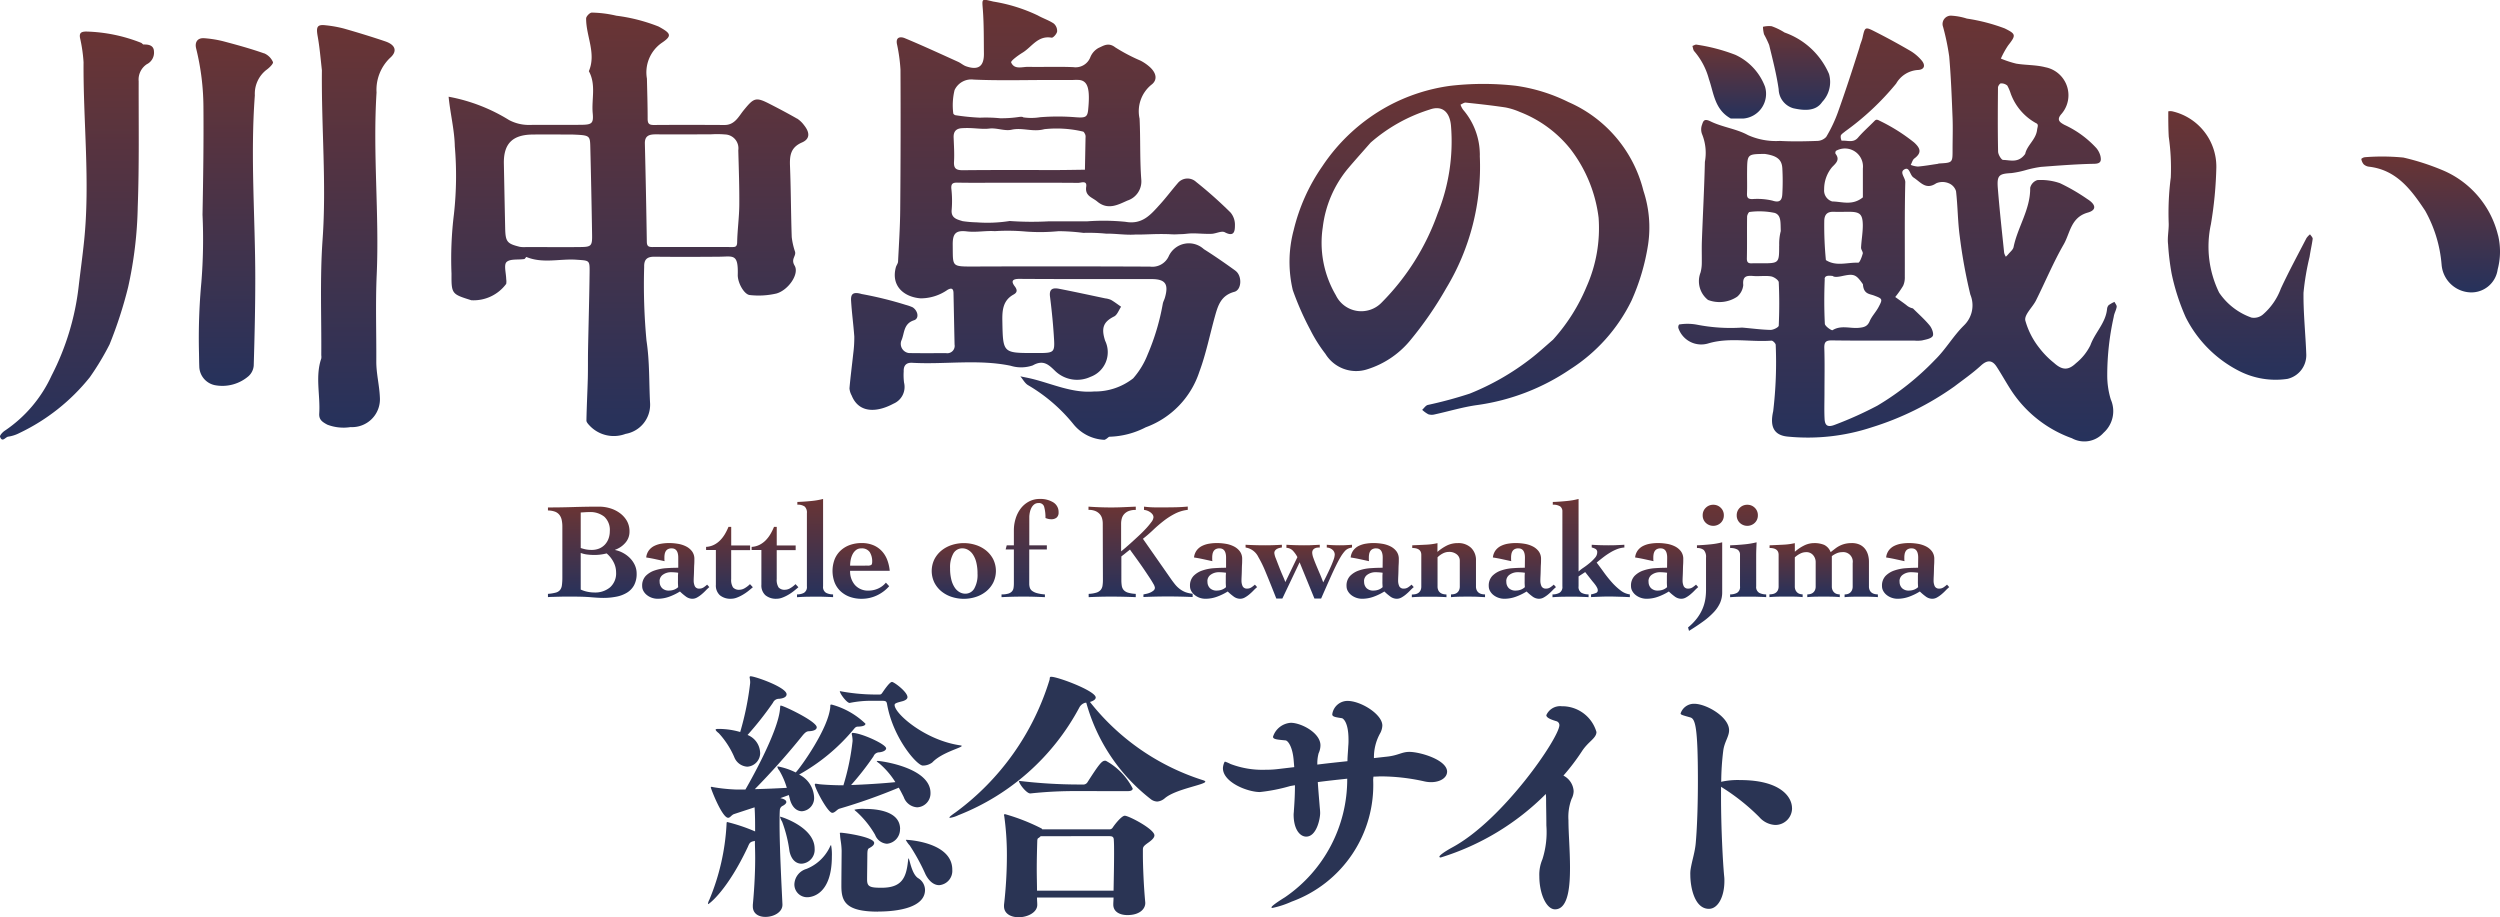 <svg xmlns="http://www.w3.org/2000/svg" xmlns:xlink="http://www.w3.org/1999/xlink" width="161.393" height="59.21" viewBox="0 0 161.393 59.21">
  <defs>
    <linearGradient id="linear-gradient" x1="0.5" x2="0.5" y2="1" gradientUnits="objectBoundingBox">
      <stop offset="0" stop-color="#6a3434"/>
      <stop offset="1" stop-color="#26325c"/>
    </linearGradient>
    <clipPath id="clip-path">
      <rect id="長方形_23251" data-name="長方形 23251" width="161.393" height="28.482" fill="url(#linear-gradient)"/>
    </clipPath>
    <clipPath id="clip-path-2">
      <rect id="長方形_23252" data-name="長方形 23252" width="90.468" height="8.518" fill="url(#linear-gradient)"/>
    </clipPath>
    <clipPath id="clip-path-3">
      <rect id="長方形_23253" data-name="長方形 23253" width="69.988" height="15.553" fill="#2a3454"/>
    </clipPath>
  </defs>
  <g id="グループ_7598" data-name="グループ 7598" transform="translate(2797 204.855)">
    <g id="グループ_7598-2" data-name="グループ 7598" transform="translate(-2797 -204.855)">
      <g id="グループ_7596" data-name="グループ 7596" clip-path="url(#clip-path)">
        <path id="パス_5794" data-name="パス 5794" d="M384.261,17.479c-.668-.484-1.348-.955-2.045-1.395a1.43,1.43,0,0,0-2.27.466,1.16,1.16,0,0,1-1.2.662q-5.658-.028-11.315-.006c-1.535,0-1.407.041-1.426-1.383-.01-.733.176-.973.917-.884.614.073,1.2-.057,1.8-.017a13.192,13.192,0,0,1,2,.026,12.23,12.23,0,0,0,2.118-.024,13.377,13.377,0,0,1,1.6.11,11.5,11.5,0,0,1,1.476.051c.572-.013,1.261.1,1.857.058.816.006,1.247-.058,2.222-.025a3.889,3.889,0,0,0,.64,0c.444,0,.526-.059.97-.051.371.007.743.043,1.112.028.291-.012.645-.212.853-.1.628.333.653-.11.654-.466a1.224,1.224,0,0,0-.283-.808,27.315,27.315,0,0,0-2.228-1.981.813.813,0,0,0-1.182.086c-.391.453-.75.935-1.152,1.377-.59.649-1.129,1.315-2.229,1.116a14.134,14.134,0,0,0-2.487-.029h-2.491a20.2,20.2,0,0,1-2.489-.023,9.221,9.221,0,0,1-2.138.087,7.24,7.24,0,0,1-.906-.078c-.347-.111-.762-.186-.7-.749a6.986,6.986,0,0,0-.023-1.347c-.028-.334.105-.395.4-.389.9.018,1.8.006,2.7.006,1.7,0,3.391-.006,5.087.009.186,0,.584-.184.52.247-.091.606.388.685.71.956.7.589,1.38.19,1.956-.063a1.3,1.3,0,0,0,.89-1.343c-.1-1.311-.047-2.629-.111-3.943a2.206,2.206,0,0,1,.75-2.179c.411-.3.348-.728-.046-1.114a2.862,2.862,0,0,0-.649-.455,11.421,11.421,0,0,1-1.627-.856c-.442-.342-.759-.1-1.081.041a1.188,1.188,0,0,0-.521.584,1.02,1.02,0,0,1-1.109.653c-.968-.04-1.938,0-2.907-.018-.388-.008-.887.2-1.1-.282-.042-.1.449-.46.735-.635.6-.363.983-1.124,1.875-.966.1.018.333-.241.357-.4a.629.629,0,0,0-.217-.514c-.319-.214-.7-.335-1.035-.525a10.564,10.564,0,0,0-2.868-.893c-.784-.185-.73-.221-.673.554.069.932.056,1.868.067,2.8.01.832-.363,1.1-1.155.823-.181-.063-.333-.206-.51-.286-1.145-.519-2.287-1.046-3.446-1.529-.211-.088-.588-.124-.508.358a10.884,10.884,0,0,1,.233,1.678q.023,4.525-.018,9.049c-.009,1.114-.083,2.227-.139,3.34-.006.12-.1.231-.138.353-.333,1.208.505,1.936,1.6,2.02a3.039,3.039,0,0,0,1.731-.549c.251-.143.38-.091.386.205.025,1.107.044,2.215.069,3.322a.477.477,0,0,1-.549.559c-.8,0-1.592.008-2.388-.005a.6.6,0,0,1-.5-.8c.213-.464.122-1.095.82-1.318.342-.109.267-.6-.085-.834a2.846,2.846,0,0,0-.454-.16,24,24,0,0,0-2.844-.7c-.613-.182-.7.06-.681.427.046.767.142,1.452.208,2.314a7.862,7.862,0,0,1-.065,1.083c-.081.755-.18,1.507-.246,2.264a1.127,1.127,0,0,0,.14.46c.467,1.165,1.634,1.105,2.7.531a1.171,1.171,0,0,0,.684-1.354,3.721,3.721,0,0,1-.024-.725c-.016-.382.165-.581.544-.56,2.118.12,4.238-.245,6.357.191a2.3,2.3,0,0,0,1.43-.022c.7-.4,1.045-.031,1.478.388a2.044,2.044,0,0,0,2.246.351,1.693,1.693,0,0,0,.949-2.332c-.262-.814-.125-1.217.583-1.569.2-.1.3-.411.448-.626-.215-.148-.423-.31-.648-.44a1.287,1.287,0,0,0-.376-.1c-.991-.208-1.98-.426-2.974-.618-.369-.071-.659-.029-.592.5.119.937.212,1.879.265,2.82.042.737-.058.809-.783.826-.173,0-.346,0-.519,0-2,0-2,0-2.038-2.029-.015-.7.018-1.359.726-1.748.223-.123.265-.276.072-.53-.257-.339-.146-.482.306-.479,2.838.02,5.675.008,8.513.012.907,0,1.133.318.875,1.207-.035.122-.1.235-.13.358a14.893,14.893,0,0,1-.981,3.3,5.236,5.236,0,0,1-.937,1.545,4,4,0,0,1-2.525.847c-1.412.118-2.7-.5-4.033-.824-.24-.058-.483-.1-.725-.154.167.2.3.461.507.576a10.756,10.756,0,0,1,2.932,2.528,2.715,2.715,0,0,0,1.994.995c.178-.069.255-.2.324-.2a5.39,5.39,0,0,0,2.335-.608A5.7,5.7,0,0,0,381.927,24c.433-1.163.676-2.4,1.012-3.6.193-.691.394-1.33,1.244-1.559.491-.132.511-1.044.078-1.357m-9.682-8.57q-.019,1.021-.039,2.042c-.619.008-1.239.021-1.858.022-2.007,0-4.013-.011-6.019.011-.433,0-.6-.1-.574-.555.029-.516-.005-1.037-.025-1.556-.014-.366.139-.57.509-.6.737-.055,1.263.088,1.8.021.466-.058.985.176,1.431.076.7-.158,1.372.168,2.116-.036a7.39,7.39,0,0,1,2.494.155c.058.006.12.131.154.212a.533.533,0,0,1,.009.206m-8.456-3.088a1.19,1.19,0,0,1,1.235-.686c1.653.074,3.31.025,4.965.025h1.449a3.426,3.426,0,0,1,.413,0c.547.067.7.581.565,1.931-.047.486-.2.521-.816.474a14.25,14.25,0,0,0-2.289,0,3.561,3.561,0,0,1-1.08.009c-.054-.054-.2-.036-.3-.023a7.718,7.718,0,0,1-1.2.08,9.287,9.287,0,0,0-1.3-.037,14.514,14.514,0,0,1-1.58-.159c-.053-.008-.142-.079-.142-.118a4.151,4.151,0,0,1,.082-1.5" transform="translate(-304.5 0)" fill="url(#linear-gradient)"/>
        <path id="パス_5795" data-name="パス 5795" d="M212.276,12.209c-.59-.338-1.192-.656-1.8-.966-.877-.45-1-.361-1.646.427-.317.388-.57.954-1.235.95-1.522-.008-3.043-.012-4.564,0-.322,0-.4-.1-.4-.406,0-.864-.027-1.729-.047-2.593a2.325,2.325,0,0,1,.938-2.289c.711-.474.626-.623-.185-1.068a11.226,11.226,0,0,0-2.732-.7,7.375,7.375,0,0,0-1.576-.2c-.126-.005-.367.24-.369.376-.01,1.137.668,2.251.176,3.407.481.875.164,1.811.249,2.716.062.661-.059.739-.752.746-1.106.011-2.213-.007-3.319.007a2.713,2.713,0,0,1-1.332-.316,11.263,11.263,0,0,0-3.9-1.505c.109,1.1.379,2.15.4,3.2a22.482,22.482,0,0,1-.056,4.381,23.645,23.645,0,0,0-.157,3.849c-.008,1.311.019,1.312,1.28,1.709a2.621,2.621,0,0,0,2.251-1.057.94.94,0,0,0,0-.309c-.006-.379-.165-.919.022-1.1.23-.22.749-.133,1.141-.193.055-.008.117-.144.142-.134,1.065.439,2.158.1,3.236.177.825.059.852.015.843.8-.019,1.666-.068,3.331-.1,5-.012.615,0,1.232-.015,1.847-.025.912-.073,1.823-.09,2.736,0,.107.118.232.206.327a2.147,2.147,0,0,0,2.321.533,1.907,1.907,0,0,0,1.584-1.949c-.075-1.355-.023-2.7-.233-4.07a38.7,38.7,0,0,1-.15-4.765c-.014-.487.2-.658.668-.653,1.383.015,2.766.012,4.149,0,.934-.006,1.262-.222,1.225,1.168-.014.508.414,1.279.782,1.307a5.046,5.046,0,0,0,1.714-.1c.773-.218,1.493-1.268,1.175-1.8-.257-.427.1-.6.029-.893a4.519,4.519,0,0,1-.216-.953c-.052-1.521-.052-3.043-.111-4.564-.027-.684.027-1.216.774-1.541.524-.228.514-.641.129-1.12a1.725,1.725,0,0,0-.453-.428m-13.962,8.3c-1.173.012-2.346,0-3.519,0a1.735,1.735,0,0,1-.409-.014c-.84-.207-.93-.327-.949-1.233q-.044-2.07-.084-4.14c-.024-1.274.545-1.859,1.838-1.877.862-.012,1.725,0,2.587,0,1.116.047,1.137.052,1.155.8q.071,2.846.116,5.692c.011.692-.06.764-.735.771m10.1-.3c-.007.328-.175.3-.387.3-1.7,0-3.391-.006-5.086,0-.264,0-.354-.067-.359-.343q-.048-3.166-.126-6.332c-.013-.524.292-.6.718-.6,1.177.01,2.353,0,3.529,0a6.2,6.2,0,0,1,.933.007.894.894,0,0,1,.851,1.023c.031,1.176.075,2.354.065,3.529-.007.8-.121,1.6-.138,2.406" transform="translate(-160.821 -4.551)" fill="url(#linear-gradient)"/>
        <path id="パス_5796" data-name="パス 5796" d="M563.467,36.655A11.07,11.07,0,0,0,560.05,35.6a18.618,18.618,0,0,0-4.2.005,11.776,11.776,0,0,0-4.034,1.313,11.967,11.967,0,0,0-4.242,3.891,12.172,12.172,0,0,0-1.843,4.11,7.943,7.943,0,0,0-.058,3.876,18.616,18.616,0,0,0,1.123,2.551,9.482,9.482,0,0,0,.984,1.564,2.324,2.324,0,0,0,2.69,1,5.846,5.846,0,0,0,2.757-1.837,23.446,23.446,0,0,0,2.342-3.386,15.174,15.174,0,0,0,2.177-8.542,1.918,1.918,0,0,0,0-.207,4.454,4.454,0,0,0-1.069-2.778,1.105,1.105,0,0,1-.175-.34c.113-.046.231-.141.338-.13.858.09,1.716.185,2.569.313a4.408,4.408,0,0,1,.917.288,7.776,7.776,0,0,1,3.264,2.388,9.074,9.074,0,0,1,1.825,4.44,9.279,9.279,0,0,1-.774,4.446,11.938,11.938,0,0,1-2.168,3.43c-.513.444-.959.854-1.437,1.223a16.355,16.355,0,0,1-3.941,2.259,27.2,27.2,0,0,1-2.709.732c-.139.039-.241.207-.36.315a1.923,1.923,0,0,0,.4.288.747.747,0,0,0,.411.006c.919-.2,1.826-.479,2.755-.605a14.149,14.149,0,0,0,6-2.314,10.959,10.959,0,0,0,3.945-4.419,14.09,14.09,0,0,0,1.072-3.619,7.516,7.516,0,0,0-.3-3.48,8.475,8.475,0,0,0-4.838-5.724m-8.441,7.18a15.5,15.5,0,0,1-3.619,5.759,1.822,1.822,0,0,1-2.959-.472,6.687,6.687,0,0,1-.842-4.4,7.274,7.274,0,0,1,1.62-3.772c.479-.565.974-1.116,1.462-1.673a10.565,10.565,0,0,1,3.816-2.139c.8-.292,1.3.141,1.378,1.047a12.442,12.442,0,0,1-.857,5.653" transform="translate(-462.214 -30.066)" fill="url(#linear-gradient)"/>
        <path id="パス_5797" data-name="パス 5797" d="M138.51,11.662c-.885-.3-1.782-.574-2.681-.831a7.7,7.7,0,0,0-1.162-.21c-.563-.07-.645.089-.533.712.124.69.183,1.391.272,2.191-.037,3.706.3,7.309.045,10.915-.177,2.482-.067,4.99-.085,7.486a.689.689,0,0,1,0,.206c-.4,1.162-.057,2.367-.132,3.547-.025.39.171.536.528.727a2.927,2.927,0,0,0,1.495.154,1.8,1.8,0,0,0,1.891-1.933c-.032-.768-.234-1.536-.23-2.3.01-1.874-.056-3.745.027-5.624.171-3.9-.26-7.828-.011-11.742a2.854,2.854,0,0,1,.868-2.232c.488-.422.366-.84-.292-1.065" transform="translate(-113.625 -8.987)" fill="url(#linear-gradient)"/>
        <path id="パス_5798" data-name="パス 5798" d="M9.265,14.159c-.051,0-.1-.089-.162-.109a10.3,10.3,0,0,0-3.557-.725c-.319.009-.431.1-.381.408a9.747,9.747,0,0,1,.229,1.573c-.027,3.844.431,7.7.036,11.533-.1.982-.238,1.96-.352,2.941a16.693,16.693,0,0,1-1.751,5.762A8.6,8.6,0,0,1,.32,39.087c-.143.089-.349.314-.317.4.146.4.354.006.532-.01a2.309,2.309,0,0,0,.723-.235A12.94,12.94,0,0,0,5.8,35.641a17.417,17.417,0,0,0,1.272-2.115,27.371,27.371,0,0,0,1.2-3.7,25.991,25.991,0,0,0,.62-5.182c.1-2.7.054-5.4.06-8.108a1.189,1.189,0,0,1,.523-1.1.832.832,0,0,0,.464-.836c-.016-.385-.344-.45-.678-.437" transform="translate(0 -11.289)" fill="url(#linear-gradient)"/>
        <path id="パス_5799" data-name="パス 5799" d="M87.218,17.136c-.853-.3-1.725-.541-2.6-.773a7.084,7.084,0,0,0-1.264-.207c-.454-.035-.623.275-.526.66a16.043,16.043,0,0,1,.471,3.769c.02,2.321-.016,4.642-.059,6.962a34.674,34.674,0,0,1-.075,4.377,39.179,39.179,0,0,0-.152,4.572c.007.346.008.588.018.829a1.259,1.259,0,0,0,1.07,1.241,2.59,2.59,0,0,0,2.117-.6,1.024,1.024,0,0,0,.328-.675c.056-1.87.1-3.742.1-5.614,0-3.944-.324-7.895-.028-11.834a1.954,1.954,0,0,1,.733-1.632c.188-.131.478-.413.436-.516a1.084,1.084,0,0,0-.57-.565" transform="translate(-70.166 -13.689)" fill="url(#linear-gradient)"/>
        <path id="パス_5800" data-name="パス 5800" d="M925.922,55.2c-.56,1.082-1.14,2.154-1.654,3.258a4.077,4.077,0,0,1-1.17,1.685.9.9,0,0,1-.727.189,4.213,4.213,0,0,1-2.087-1.61,6.775,6.775,0,0,1-.532-4.417,25.385,25.385,0,0,0,.351-3.676,3.667,3.667,0,0,0-2.86-3.617.764.764,0,0,0-.243.005c0,.548,0,1.1.031,1.644a14.245,14.245,0,0,1,.131,2.622,17.9,17.9,0,0,0-.134,2.983c.01.422-.095.907-.041,1.33a16.08,16.08,0,0,0,.226,1.881,13.9,13.9,0,0,0,.913,2.834,7.838,7.838,0,0,0,3.468,3.477,5.176,5.176,0,0,0,3.1.5,1.568,1.568,0,0,0,1.214-1.6c-.048-1.321-.192-2.641-.178-3.96a16.525,16.525,0,0,1,.392-2.318c.069-.456.154-.806.2-1.16.011-.089-.11-.2-.171-.293a1.22,1.22,0,0,0-.23.244" transform="translate(-777.022 -39.829)" fill="url(#linear-gradient)"/>
        <path id="パス_5801" data-name="パス 5801" d="M1007.628,71.276a6.121,6.121,0,0,0-3.492-4.163,15.558,15.558,0,0,0-2.613-.853,14.112,14.112,0,0,0-2.481-.024.421.421,0,0,0-.24.111.713.713,0,0,0,.151.345.618.618,0,0,0,.344.157c1.792.206,2.746,1.515,3.629,2.844a8.52,8.52,0,0,1,1.061,3.494,1.94,1.94,0,0,0,1.7,1.764,1.714,1.714,0,0,0,1.919-1.473,4.469,4.469,0,0,0,.026-2.2" transform="translate(-846.363 -56.088)" fill="url(#linear-gradient)"/>
        <path id="パス_5802" data-name="パス 5802" d="M737.633,25.331a.41.41,0,0,0-.131.252c-.075.913-.781,1.539-1.076,2.36a3.433,3.433,0,0,1-.934,1.164c-.5.478-.892.455-1.419-.022a5.5,5.5,0,0,1-.943-.96,5.016,5.016,0,0,1-.91-1.785c-.063-.379.47-.842.693-1.289.6-1.2,1.119-2.452,1.788-3.615.42-.73.452-1.742,1.557-2.054.584-.165.532-.52-.041-.878a12.512,12.512,0,0,0-1.757-1.019,3.742,3.742,0,0,0-1.461-.2.694.694,0,0,0-.462.5c.021,1.386-.808,2.525-1.072,3.824-.035.175-.229.319-.353.474a1.893,1.893,0,0,1-.146.148.881.881,0,0,1-.109-.247c-.144-1.4-.3-2.789-.41-4.188-.062-.827.08-.92.878-.963a6.138,6.138,0,0,0,.953-.2,7.09,7.09,0,0,1,.952-.2c1.146-.087,2.295-.178,3.443-.2.437-.007.462-.2.4-.5a1.333,1.333,0,0,0-.262-.511,6.445,6.445,0,0,0-2.071-1.507c-.258-.146-.536-.3-.191-.692A1.841,1.841,0,0,0,733.516,10c-.606-.158-1.257-.129-1.88-.233a6.574,6.574,0,0,1-.991-.326,5.641,5.641,0,0,1,.464-.843c.526-.669.52-.741-.221-1.107a11.9,11.9,0,0,0-2.437-.632,4.044,4.044,0,0,0-.957-.185.539.539,0,0,0-.58.722,15.262,15.262,0,0,1,.395,1.908c.115,1.317.164,2.64.217,3.961.027.691,0,1.384,0,2.076,0,.823,0,.823-.868.872-.031,0-.062.02-.093.025-.425.061-.848.137-1.275.174a1.54,1.54,0,0,1-.464-.107c.076-.141.118-.329.235-.416.489-.367.395-.655-.017-1.032a11.579,11.579,0,0,0-2.223-1.4c-.211-.12-.26-.068-.378.053-.339.346-.708.666-1.02,1.034s-.7.163-1.058.2a.582.582,0,0,1-.056-.33c.049-.113.189-.188.29-.278a17.241,17.241,0,0,0,3.285-3.081,1.741,1.741,0,0,1,1.394-.877c.435-.017.529-.305.228-.644a2.876,2.876,0,0,0-.69-.582Q723.7,8.3,722.537,7.709c-.664-.339-.667-.32-.825.392-.041.185-.134.359-.2.641-.465,1.469-.913,2.839-1.4,4.2a9.149,9.149,0,0,1-.744,1.557.82.82,0,0,1-.6.258c-.795.029-1.593.044-2.387,0a4.41,4.41,0,0,1-2.061-.375c-.746-.411-1.658-.511-2.427-.891-.408-.2-.464-.014-.539.216a.855.855,0,0,0,0,.611,3.21,3.21,0,0,1,.183,1.79c-.039,1.7-.132,3.4-.194,5.1-.018.484,0,.969-.006,1.453a2.436,2.436,0,0,1-.08.589,1.542,1.542,0,0,0,.482,1.773,2.062,2.062,0,0,0,1.883-.21,1.124,1.124,0,0,0,.392-.751c-.055-.575.206-.623.653-.585.378.032.768-.036,1.138.024.188.03.489.238.5.377.044.932.041,1.868,0,2.8,0,.106-.35.284-.534.279-.612-.014-1.223-.1-1.835-.15a11.336,11.336,0,0,1-2.93-.191,3.342,3.342,0,0,0-1.135-.008.312.312,0,0,0-.048.224,1.556,1.556,0,0,0,1.941.994c1.355-.4,2.718-.074,4.072-.176.088-.007.279.188.273.278a26.672,26.672,0,0,1-.163,4.282c-.227.992.043,1.573,1,1.64a13.176,13.176,0,0,0,5.348-.6,18.805,18.805,0,0,0,5.352-2.644c.578-.441,1.175-.854,1.715-1.35.414-.38.731-.35,1.007.072.319.487.6,1,.915,1.488a7.84,7.84,0,0,0,3.95,3.136,1.659,1.659,0,0,0,2.041-.354,1.87,1.87,0,0,0,.467-2.149,5.313,5.313,0,0,1-.229-1.565,17.315,17.315,0,0,1,.419-3.771c.025-.219.157-.424.19-.643.015-.1-.09-.214-.141-.322a1.776,1.776,0,0,0-.336.186m-7.187-14.022c0-.095.118-.266.183-.268a.585.585,0,0,1,.42.14,2.994,2.994,0,0,1,.223.523,3.563,3.563,0,0,0,1.629,1.9c.192.081.095.24.071.435-.076.635-.643.98-.769,1.555-.447.616-.974.39-1.422.387-.115,0-.323-.346-.327-.536-.028-1.378-.019-2.757-.007-4.136m-14.127,10.2c0,1.147,0,1.147-1.194,1.144-.173,0-.346-.008-.518,0-.234.014-.379-.011-.372-.32.021-.9,0-1.795.015-2.692,0-.1.1-.3.156-.3a4.833,4.833,0,0,1,1.628.061c.429.15.367.612.39,1.171a3.19,3.19,0,0,0-.1.932m.2-3.334c-.017.389-.145.6-.637.437a4.28,4.28,0,0,0-1.3-.1c-.274,0-.354-.087-.344-.353.019-.483,0-.967.006-1.45.012-1.1.014-1.1,1.141-1.112.808.118,1.1.373,1.134.924a14.823,14.823,0,0,1,0,1.657m2.7-.294a2.217,2.217,0,0,1,.517-1.441c.244-.249.521-.472.216-.858a.2.2,0,0,1,.034-.188,1.166,1.166,0,0,1,1.733,1.144c0,.62,0,1.24,0,1.86-.687.556-1.358.27-1.978.265a.737.737,0,0,1-.522-.781m2.488,4.157c-.055.212-.195.58-.287.577-.7-.029-1.427.261-2.088-.169a22.655,22.655,0,0,1-.106-2.489c0-.413.156-.641.6-.628.345.01.691,0,1.037,0,.67.007.846.161.852.876,0,.477-.089.955-.113,1.434-.007.131.139.282.109.4m-2.462,1.633c.009-.207.184-.244.525-.2.108.1.4.05.6.007.764-.166.9-.12,1.349.528.04.637.425.618.7.721.569.216.592.225.3.768-.168.312-.43.578-.567.9-.147.344-.378.392-.7.424-.559.055-1.142-.189-1.692.15-.066.041-.493-.258-.5-.411-.048-.96-.046-1.923-.007-2.884m8.978,3c-.68.669-1.168,1.535-1.85,2.2a17.6,17.6,0,0,1-3.733,2.97,23.9,23.9,0,0,1-2.711,1.222c-.461.185-.67.1-.694-.369-.029-.551-.007-1.105-.007-1.658,0-.967.021-1.936-.01-2.9-.013-.406.095-.515.506-.509,1.762.025,3.524.011,5.286.011a2.214,2.214,0,0,0,.516-.008c.246-.061.58-.109.688-.281.087-.139-.045-.5-.189-.678-.327-.4-.72-.743-1.087-1.11a.905.905,0,0,1-.429-.218c-.234-.177-.475-.345-.713-.517a6.273,6.273,0,0,0,.509-.723,1.278,1.278,0,0,0,.109-.574c.007-2.038-.019-4.077.031-6.114.007-.3-.418-.664-.028-.843.315-.145.318.385.564.543.456.293.791.822,1.462.368a1.042,1.042,0,0,1,.808,0,.8.8,0,0,1,.47.511c.113.968.108,1.951.24,2.916a33.659,33.659,0,0,0,.684,3.759,1.8,1.8,0,0,1-.422,2" transform="translate(-601.474 -5.659)" fill="url(#linear-gradient)"/>
        <path id="パス_5803" data-name="パス 5803" d="M746.114,12.2c.229.947.476,1.894.613,2.856a1.308,1.308,0,0,0,.95,1.226c.635.14,1.435.23,1.859-.408a1.868,1.868,0,0,0,.439-1.81,4.888,4.888,0,0,0-2.867-2.673,4.152,4.152,0,0,0-.837-.407,1.66,1.66,0,0,0-.558.038,2.145,2.145,0,0,0,.069.486,6.345,6.345,0,0,1,.332.691" transform="translate(-631.901 -9.292)" fill="url(#linear-gradient)"/>
        <path id="パス_5804" data-name="パス 5804" d="M716.9,21.085c.317.89.361,1.972,1.415,2.552.345,0,.586,0,.827,0a1.6,1.6,0,0,0,1.383-2.053,3.7,3.7,0,0,0-1.907-2.055,11.615,11.615,0,0,0-2.51-.66c-.079-.019-.18.054-.271.084.04.118.046.268.125.348a4.522,4.522,0,0,1,.939,1.785" transform="translate(-606.58 -15.986)" fill="url(#linear-gradient)"/>
      </g>
    </g>
    <g id="グループ_7599" data-name="グループ 7599" transform="translate(-2761.626 -172.644)">
      <g id="グループ_7597" data-name="グループ 7597" transform="translate(0 0)" clip-path="url(#clip-path-2)">
        <path id="パス_5805" data-name="パス 5805" d="M0,6.961a2.759,2.759,0,0,0,.5-.08.532.532,0,0,0,.279-.168A.611.611,0,0,0,.9,6.408,3.718,3.718,0,0,0,.93,5.917V2.623A2.058,2.058,0,0,0,.89,2.2a.819.819,0,0,0-.142-.328.656.656,0,0,0-.283-.213A1.352,1.352,0,0,0,0,1.578V1.383q.814,0,1.638-.026T3.294,1.33a2.506,2.506,0,0,1,.7.1,2.075,2.075,0,0,1,.633.306,1.651,1.651,0,0,1,.461.5,1.357,1.357,0,0,1,.177.7,1.073,1.073,0,0,1-.274.735,1.542,1.542,0,0,1-.655.442v.018a1.837,1.837,0,0,1,.518.191,1.875,1.875,0,0,1,.447.336,1.587,1.587,0,0,1,.31.452,1.3,1.3,0,0,1,.115.545,1.539,1.539,0,0,1-.164.744,1.276,1.276,0,0,1-.456.482,2.05,2.05,0,0,1-.686.261,4.3,4.3,0,0,1-.855.08q-.284,0-.792-.044T1.425,7.139c-.183,0-.344,0-.483,0l-.372.009-.3.009c-.091,0-.182.007-.27.013ZM2.116,4a2.5,2.5,0,0,0,.323.089,1.96,1.96,0,0,0,.385.035,1.239,1.239,0,0,0,.492-.093,1.06,1.06,0,0,0,.367-.257,1.123,1.123,0,0,0,.23-.385,1.37,1.37,0,0,0,.08-.469,1.165,1.165,0,0,0-.354-.939,1.444,1.444,0,0,0-.965-.3q-.142,0-.274.009l-.284.018Zm0,2.683a1.947,1.947,0,0,0,.434.142A2.273,2.273,0,0,0,3,6.873a1.5,1.5,0,0,0,1.009-.332,1.2,1.2,0,0,0,.39-.969,1.418,1.418,0,0,0-.173-.678,1.814,1.814,0,0,0-.438-.545,3.083,3.083,0,0,1-.752.1,3.765,3.765,0,0,1-.527-.031,1.709,1.709,0,0,1-.394-.1Z" transform="translate(0 -0.834)" fill="url(#linear-gradient)"/>
        <path id="パス_5806" data-name="パス 5806" d="M18.636,8.582q0-.6-.425-.6a.492.492,0,0,0-.244.053.373.373,0,0,0-.142.138.562.562,0,0,0-.066.19,1.227,1.227,0,0,0-.017.2c0,.059,0,.108,0,.146a.939.939,0,0,0,.013.1l-.611-.133q-.284-.062-.576-.106a.928.928,0,0,1,.177-.465.983.983,0,0,1,.35-.284,1.61,1.61,0,0,1,.456-.142,3.074,3.074,0,0,1,.487-.04,3.5,3.5,0,0,1,.576.048,1.8,1.8,0,0,1,.527.169,1.1,1.1,0,0,1,.385.319.807.807,0,0,1,.151.5c0,.106,0,.224-.009.354s-.01.258-.013.385-.007.248-.013.363-.009.211-.009.288a.863.863,0,0,0,.071.355.294.294,0,0,0,.3.159.475.475,0,0,0,.27-.079,1.811,1.811,0,0,0,.226-.177l.142.16a2.94,2.94,0,0,0-.235.221,3.433,3.433,0,0,1-.266.248,1.859,1.859,0,0,1-.288.2.628.628,0,0,1-.31.084.715.715,0,0,1-.434-.16,3.349,3.349,0,0,1-.363-.31,3.717,3.717,0,0,1-.69.336,2.178,2.178,0,0,1-.752.133,1.128,1.128,0,0,1-.368-.062A1.082,1.082,0,0,1,16.617,11a.866.866,0,0,1-.226-.261.645.645,0,0,1-.084-.319.9.9,0,0,1,.23-.66,1.455,1.455,0,0,1,.58-.354,2.908,2.908,0,0,1,.757-.146q.407-.027.762-.026Zm-1.2,1.541a.57.57,0,0,0,.16.429.605.605,0,0,0,.442.155.963.963,0,0,0,.314-.053.789.789,0,0,0,.279-.168c-.006-.083-.01-.16-.013-.231s0-.144,0-.221,0-.162,0-.239.007-.156.013-.239c-.083-.012-.161-.021-.235-.026s-.152-.009-.235-.009a.889.889,0,0,0-.5.151.5.5,0,0,0-.23.451" transform="translate(-10.224 -4.792)" fill="url(#linear-gradient)"/>
        <path id="パス_5807" data-name="パス 5807" d="M27.368,6.315v-.2a1.284,1.284,0,0,0,.509-.133,1.5,1.5,0,0,0,.4-.292,2.089,2.089,0,0,0,.306-.4,3.635,3.635,0,0,0,.23-.465h.177v1.2H30.21v.3H28.988V8.192a.9.9,0,0,0,.119.54.508.508,0,0,0,.421.151.683.683,0,0,0,.341-.106,1.644,1.644,0,0,0,.332-.257l.186.2c-.089.077-.189.16-.3.248a3.027,3.027,0,0,1-.359.243,2.4,2.4,0,0,1-.381.182,1.047,1.047,0,0,1-.367.071,1.067,1.067,0,0,1-.721-.226A.846.846,0,0,1,28,8.564V6.315Z" transform="translate(-17.159 -3.021)" fill="url(#linear-gradient)"/>
        <path id="パス_5808" data-name="パス 5808" d="M35.248,6.315v-.2a1.284,1.284,0,0,0,.509-.133,1.5,1.5,0,0,0,.4-.292,2.087,2.087,0,0,0,.305-.4,3.586,3.586,0,0,0,.23-.465h.177v1.2h1.222v.3H36.868V8.192a.9.9,0,0,0,.12.54.507.507,0,0,0,.42.151.683.683,0,0,0,.341-.106,1.632,1.632,0,0,0,.332-.257l.186.2q-.133.115-.3.248a3.053,3.053,0,0,1-.358.243,2.431,2.431,0,0,1-.381.182,1.05,1.05,0,0,1-.368.071,1.068,1.068,0,0,1-.721-.226.847.847,0,0,1-.261-.677V6.315Z" transform="translate(-22.099 -3.021)" fill="url(#linear-gradient)"/>
        <path id="パス_5809" data-name="パス 5809" d="M44.787,5.64a.43.43,0,0,0,.195.421.96.96,0,0,0,.451.1V6.34c-.077-.006-.153-.01-.23-.013l-.248-.009-.3-.009q-.168,0-.4,0-.434,0-.69.009c-.172.006-.325.015-.461.026V6.163a.942.942,0,0,0,.443-.1.431.431,0,0,0,.195-.421V.921A.532.532,0,0,0,43.6.491a.749.749,0,0,0-.474-.119V.194q.461-.017.9-.062A4.838,4.838,0,0,0,44.787,0Z" transform="translate(-27.025 0)" fill="url(#linear-gradient)"/>
        <path id="パス_5810" data-name="パス 5810" d="M50.386,9.431a1.339,1.339,0,0,0,.314.917,1.12,1.12,0,0,0,.89.359,1.472,1.472,0,0,0,.607-.133,1.355,1.355,0,0,0,.5-.381l.212.231a2.428,2.428,0,0,1-.806.6,2.282,2.282,0,0,1-.965.212,2.22,2.22,0,0,1-.779-.129,1.724,1.724,0,0,1-.594-.363,1.57,1.57,0,0,1-.381-.567,2.125,2.125,0,0,1,0-1.479,1.575,1.575,0,0,1,.381-.567,1.737,1.737,0,0,1,.594-.363,2.229,2.229,0,0,1,.779-.129,1.9,1.9,0,0,1,.748.138,1.588,1.588,0,0,1,.549.381,1.736,1.736,0,0,1,.35.571,2.694,2.694,0,0,1,.159.7Zm1.125-.336a.448.448,0,0,0,.239-.044c.041-.029.062-.1.062-.2a1.12,1.12,0,0,0-.159-.629.612.612,0,0,0-.549-.239.523.523,0,0,0-.341.111.829.829,0,0,0-.222.279,1.358,1.358,0,0,0-.119.363,2.053,2.053,0,0,0-.035.363Z" transform="translate(-30.88 -4.791)" fill="url(#linear-gradient)"/>
        <path id="パス_5811" data-name="パス 5811" d="M68.486,7.643a2.494,2.494,0,0,1,.77.12,2.035,2.035,0,0,1,.66.35,1.771,1.771,0,0,1,.465.566,1.725,1.725,0,0,1,0,1.523,1.77,1.77,0,0,1-.465.567,2.049,2.049,0,0,1-.66.35,2.536,2.536,0,0,1-1.54,0,2.056,2.056,0,0,1-.66-.35,1.77,1.77,0,0,1-.465-.567,1.725,1.725,0,0,1,0-1.523,1.771,1.771,0,0,1,.465-.566,2.043,2.043,0,0,1,.66-.35,2.5,2.5,0,0,1,.77-.12M67.6,9.272a2.922,2.922,0,0,0,.08.726,1.6,1.6,0,0,0,.217.51.928.928,0,0,0,.314.3.745.745,0,0,0,.363.1.662.662,0,0,0,.585-.328,1.786,1.786,0,0,0,.212-.965,2.947,2.947,0,0,0-.079-.726,1.586,1.586,0,0,0-.217-.509.93.93,0,0,0-.314-.3.743.743,0,0,0-.363-.1.663.663,0,0,0-.585.328,1.79,1.79,0,0,0-.212.965" transform="translate(-41.639 -4.792)" fill="url(#linear-gradient)"/>
        <path id="パス_5812" data-name="パス 5812" d="M80.285,3.259v2.2a.886.886,0,0,0,.04.279.423.423,0,0,0,.151.2.953.953,0,0,0,.306.142,2.659,2.659,0,0,0,.514.084V6.34q-.355-.017-.7-.027t-.7-.009q-.354,0-.7.009t-.7.027V6.163a1.483,1.483,0,0,0,.425-.049.524.524,0,0,0,.244-.141.439.439,0,0,0,.106-.226,1.872,1.872,0,0,0,.022-.3V3.259h-.531l.07-.266h.461V2.019a2.52,2.52,0,0,1,.111-.744,2.079,2.079,0,0,1,.323-.647,1.628,1.628,0,0,1,.527-.455A1.453,1.453,0,0,1,80.966,0a1.578,1.578,0,0,1,.872.221.724.724,0,0,1,.341.647.411.411,0,0,1-.128.336.515.515,0,0,1-.341.106.837.837,0,0,1-.2-.022,1.3,1.3,0,0,1-.177-.058,2.578,2.578,0,0,0-.089-.739.342.342,0,0,0-.363-.226.433.433,0,0,0-.27.084.654.654,0,0,0-.181.217,1.115,1.115,0,0,0-.106.3,1.57,1.57,0,0,0-.035.328v1.8h1.133v.266Z" transform="translate(-49.214 0)" fill="url(#linear-gradient)"/>
        <path id="パス_5813" data-name="パス 5813" d="M94.465,2.428a1.255,1.255,0,0,0-.044-.336.69.69,0,0,0-.15-.279.786.786,0,0,0-.284-.2,1.135,1.135,0,0,0-.443-.075V1.33q.735.053,1.453.053.4,0,.8-.018l.8-.035v.212a1.22,1.22,0,0,0-.465.075.777.777,0,0,0-.288.2.691.691,0,0,0-.15.279,1.255,1.255,0,0,0-.044.336V4.217q.071-.053.252-.208t.412-.363q.231-.208.483-.443t.46-.46a4.581,4.581,0,0,0,.345-.416.587.587,0,0,0,.137-.306.313.313,0,0,0-.062-.191.618.618,0,0,0-.155-.146.85.85,0,0,0-.2-.1.941.941,0,0,0-.194-.044V1.33a5.966,5.966,0,0,0,.691.048q.345,0,.7,0,.372,0,.717-.009t.717-.044v.212a2.413,2.413,0,0,0-.837.253,4.647,4.647,0,0,0-.73.469q-.346.27-.668.576t-.66.571l1.815,2.6q.142.2.279.368a1.763,1.763,0,0,0,.3.283,1.479,1.479,0,0,0,.354.195,1.772,1.772,0,0,0,.461.1v.213q-.4-.018-.8-.027t-.8-.009q-.4,0-.788.009t-.788.027V7c.047-.012.112-.026.2-.044a1.245,1.245,0,0,0,.243-.08.847.847,0,0,0,.208-.129.238.238,0,0,0,.089-.19.686.686,0,0,0-.1-.244q-.1-.181-.262-.425t-.35-.523q-.191-.279-.372-.532t-.323-.447c-.095-.13-.163-.224-.2-.284l-.558.443V6.058a2.4,2.4,0,0,0,.026.376.558.558,0,0,0,.119.275.6.6,0,0,0,.279.172,1.973,1.973,0,0,0,.505.08v.213q-.408-.018-.806-.027t-.8-.009q-.363,0-.717.009t-.717.027V6.961a1.912,1.912,0,0,0,.5-.08.6.6,0,0,0,.274-.172.555.555,0,0,0,.12-.275,2.354,2.354,0,0,0,.026-.376Z" transform="translate(-58.648 -0.834)" fill="url(#linear-gradient)"/>
        <path id="パス_5814" data-name="パス 5814" d="M113.439,8.582q0-.6-.425-.6a.492.492,0,0,0-.244.053.373.373,0,0,0-.142.138.562.562,0,0,0-.066.19,1.229,1.229,0,0,0-.018.2c0,.059,0,.108,0,.146a.933.933,0,0,0,.013.1l-.611-.133q-.284-.062-.576-.106a.925.925,0,0,1,.177-.465.983.983,0,0,1,.35-.284,1.61,1.61,0,0,1,.456-.142,3.07,3.07,0,0,1,.487-.04,3.5,3.5,0,0,1,.576.048,1.807,1.807,0,0,1,.527.169,1.1,1.1,0,0,1,.385.319.807.807,0,0,1,.15.5c0,.106,0,.224-.009.354s-.01.258-.013.385-.007.248-.013.363-.009.211-.009.288a.863.863,0,0,0,.07.355.3.3,0,0,0,.3.159.476.476,0,0,0,.27-.079,1.839,1.839,0,0,0,.226-.177l.142.16a2.817,2.817,0,0,0-.235.221,3.431,3.431,0,0,1-.266.248,1.86,1.86,0,0,1-.288.2.628.628,0,0,1-.31.084.715.715,0,0,1-.434-.16,3.349,3.349,0,0,1-.363-.31,3.709,3.709,0,0,1-.691.336,2.175,2.175,0,0,1-.752.133,1.126,1.126,0,0,1-.367-.062A1.084,1.084,0,0,1,111.42,11a.864.864,0,0,1-.226-.261.641.641,0,0,1-.084-.319.9.9,0,0,1,.23-.66,1.452,1.452,0,0,1,.58-.354,2.9,2.9,0,0,1,.757-.146q.407-.027.761-.026Zm-1.2,1.541a.571.571,0,0,0,.159.429.607.607,0,0,0,.443.155.965.965,0,0,0,.314-.053.784.784,0,0,0,.279-.168c-.006-.083-.01-.16-.013-.231s0-.144,0-.221,0-.162,0-.239.007-.156.013-.239c-.083-.012-.161-.021-.235-.026s-.152-.009-.235-.009a.889.889,0,0,0-.5.151.5.5,0,0,0-.23.451" transform="translate(-69.661 -4.792)" fill="url(#linear-gradient)"/>
        <path id="パス_5815" data-name="パス 5815" d="M120.724,7.928q.318.018.633.026c.21.006.421.009.633.009q.275,0,.54-.009t.54-.026v.177a1.166,1.166,0,0,0-.164.031.655.655,0,0,0-.155.062.376.376,0,0,0-.12.106.267.267,0,0,0-.049.164,1.3,1.3,0,0,0,.1.35q.1.261.217.562t.239.576q.12.275.155.381l.779-1.611a1.914,1.914,0,0,0-.279-.4.611.611,0,0,0-.43-.2V7.928q.283.018.562.026t.563.009c.171,0,.342,0,.514-.009s.342-.015.513-.026v.177a1.553,1.553,0,0,0-.164.009.437.437,0,0,0-.159.048.319.319,0,0,0-.12.106.323.323,0,0,0-.044.181,1.14,1.14,0,0,0,.079.341q.08.226.195.5t.235.553q.12.284.2.514c.047-.088.112-.217.195-.385s.165-.342.248-.523.154-.351.213-.514a1.189,1.189,0,0,0,.089-.359.412.412,0,0,0-.155-.332.588.588,0,0,0-.359-.137V7.928c.136.012.271.021.407.026s.271.009.407.009.272,0,.407-.009.272-.015.408-.026v.177a1.138,1.138,0,0,0-.253.075.686.686,0,0,0-.226.177,2.4,2.4,0,0,0-.248.345q-.133.217-.31.576t-.407.877q-.231.518-.549,1.244h-.434l-.956-2.338L123.1,11.4h-.39q-.425-1.081-.69-1.713a7.459,7.459,0,0,0-.469-.965,1.1,1.1,0,0,0-.823-.616Z" transform="translate(-75.689 -4.971)" fill="url(#linear-gradient)"/>
        <path id="パス_5816" data-name="パス 5816" d="M140.547,8.582q0-.6-.425-.6a.492.492,0,0,0-.244.053.373.373,0,0,0-.142.138.562.562,0,0,0-.066.19,1.229,1.229,0,0,0-.018.2c0,.059,0,.108,0,.146a.934.934,0,0,0,.013.1l-.611-.133q-.284-.062-.576-.106a.925.925,0,0,1,.177-.465.983.983,0,0,1,.35-.284,1.609,1.609,0,0,1,.456-.142,3.07,3.07,0,0,1,.487-.04,3.5,3.5,0,0,1,.576.048,1.807,1.807,0,0,1,.527.169,1.1,1.1,0,0,1,.385.319.807.807,0,0,1,.15.5c0,.106,0,.224-.009.354s-.01.258-.013.385-.007.248-.013.363-.009.211-.009.288a.863.863,0,0,0,.071.355.3.3,0,0,0,.3.159.476.476,0,0,0,.27-.079,1.837,1.837,0,0,0,.226-.177l.142.16a2.824,2.824,0,0,0-.235.221,3.431,3.431,0,0,1-.266.248,1.859,1.859,0,0,1-.288.2.628.628,0,0,1-.31.084.715.715,0,0,1-.434-.16,3.352,3.352,0,0,1-.363-.31,3.708,3.708,0,0,1-.691.336,2.175,2.175,0,0,1-.752.133,1.126,1.126,0,0,1-.367-.062,1.085,1.085,0,0,1-.323-.173.865.865,0,0,1-.226-.261.641.641,0,0,1-.084-.319.9.9,0,0,1,.23-.66,1.452,1.452,0,0,1,.58-.354,2.9,2.9,0,0,1,.757-.146q.407-.027.761-.026Zm-1.2,1.541a.571.571,0,0,0,.159.429.607.607,0,0,0,.443.155.965.965,0,0,0,.314-.053.784.784,0,0,0,.279-.168c-.006-.083-.01-.16-.013-.231s0-.144,0-.221,0-.162,0-.239.007-.156.013-.239c-.083-.012-.161-.021-.235-.026s-.152-.009-.235-.009a.889.889,0,0,0-.5.151.5.5,0,0,0-.23.451" transform="translate(-86.657 -4.792)" fill="url(#linear-gradient)"/>
        <path id="パス_5817" data-name="パス 5817" d="M151.149,8.209a2.9,2.9,0,0,1,.62-.416,1.576,1.576,0,0,1,.7-.151,1.173,1.173,0,0,1,.854.306,1.089,1.089,0,0,1,.314.819v1.665a.566.566,0,0,0,.053.261.429.429,0,0,0,.138.16.522.522,0,0,0,.186.079.964.964,0,0,0,.208.022v.177c-.124-.006-.264-.013-.421-.022s-.388-.013-.695-.013q-.434,0-.682.009c-.165.006-.3.015-.4.026v-.177a.926.926,0,0,0,.2-.022.484.484,0,0,0,.182-.079.45.45,0,0,0,.133-.16.566.566,0,0,0,.053-.261V8.785a.511.511,0,0,0-.195-.416.771.771,0,0,0-.5-.16.872.872,0,0,0-.4.1,1.351,1.351,0,0,0-.341.248v1.877a.561.561,0,0,0,.053.261.425.425,0,0,0,.137.16.522.522,0,0,0,.186.079.923.923,0,0,0,.2.022v.177c-.059-.006-.121-.01-.186-.013l-.226-.009-.3-.009q-.169,0-.4,0-.434,0-.686.009c-.168.006-.314.015-.438.026v-.177a1.138,1.138,0,0,0,.226-.022.523.523,0,0,0,.194-.079.429.429,0,0,0,.138-.16.566.566,0,0,0,.053-.261V8.4q0-.443-.584-.443V7.784c.289-.012.579-.025.868-.04a4.105,4.105,0,0,0,.761-.1Z" transform="translate(-93.726 -4.791)" fill="url(#linear-gradient)"/>
        <path id="パス_5818" data-name="パス 5818" d="M165.161,8.582q0-.6-.425-.6a.492.492,0,0,0-.244.053.373.373,0,0,0-.142.138.562.562,0,0,0-.066.19,1.228,1.228,0,0,0-.018.2c0,.059,0,.108,0,.146a.926.926,0,0,0,.013.1l-.611-.133q-.284-.062-.576-.106a.925.925,0,0,1,.177-.465.983.983,0,0,1,.35-.284,1.61,1.61,0,0,1,.456-.142,3.07,3.07,0,0,1,.487-.04,3.5,3.5,0,0,1,.576.048,1.807,1.807,0,0,1,.527.169,1.1,1.1,0,0,1,.385.319.807.807,0,0,1,.15.5c0,.106,0,.224-.009.354s-.01.258-.013.385-.007.248-.013.363-.009.211-.009.288a.863.863,0,0,0,.07.355.3.3,0,0,0,.3.159.476.476,0,0,0,.27-.079,1.838,1.838,0,0,0,.226-.177l.142.16a2.817,2.817,0,0,0-.235.221,3.428,3.428,0,0,1-.266.248,1.86,1.86,0,0,1-.288.2.628.628,0,0,1-.31.084.715.715,0,0,1-.434-.16,3.352,3.352,0,0,1-.363-.31,3.709,3.709,0,0,1-.691.336,2.175,2.175,0,0,1-.752.133,1.126,1.126,0,0,1-.367-.062,1.085,1.085,0,0,1-.323-.173.865.865,0,0,1-.226-.261.641.641,0,0,1-.084-.319.9.9,0,0,1,.23-.66,1.452,1.452,0,0,1,.58-.354,2.9,2.9,0,0,1,.757-.146q.407-.027.761-.026Zm-1.2,1.541a.571.571,0,0,0,.159.429.607.607,0,0,0,.443.155.965.965,0,0,0,.314-.053.784.784,0,0,0,.279-.168c-.006-.083-.01-.16-.013-.231s0-.144,0-.221,0-.162,0-.239.007-.156.013-.239c-.083-.012-.161-.021-.235-.026s-.152-.009-.235-.009a.889.889,0,0,0-.5.151.5.5,0,0,0-.23.451" transform="translate(-102.089 -4.792)" fill="url(#linear-gradient)"/>
        <path id="パス_5819" data-name="パス 5819" d="M175.527,4.684a2.7,2.7,0,0,1,.337-.261,4.709,4.709,0,0,0,.394-.3,2.664,2.664,0,0,0,.332-.328.534.534,0,0,0,.141-.345.235.235,0,0,0-.12-.23,1.02,1.02,0,0,0-.235-.088V2.957c.178.012.353.021.527.026s.35.009.527.009.352,0,.527-.009.35-.015.526-.026v.177a1.648,1.648,0,0,0-.469.106,2.827,2.827,0,0,0-.456.226,4.829,4.829,0,0,0-.438.3q-.212.164-.425.341.2.266.448.607a7.839,7.839,0,0,0,.518.651,3.975,3.975,0,0,0,.571.536,1.23,1.23,0,0,0,.606.261V6.34c-.207-.012-.414-.021-.624-.026S177.8,6.3,177.59,6.3s-.423,0-.633.009-.417.015-.624.026V6.163a1.88,1.88,0,0,0,.319-.093.173.173,0,0,0,.115-.173.345.345,0,0,0-.035-.146,1.22,1.22,0,0,0-.088-.155c-.035-.053-.074-.1-.115-.155l-.115-.137-.46-.584L175.527,5V5.64a.43.43,0,0,0,.194.421.962.962,0,0,0,.452.1V6.34c-.076-.006-.153-.01-.23-.013l-.248-.009-.3-.009c-.112,0-.245,0-.4,0q-.433,0-.69.009c-.171.006-.324.015-.461.026V6.163a.944.944,0,0,0,.444-.1.43.43,0,0,0,.194-.421V.815a.389.389,0,0,0-.145-.336.821.821,0,0,0-.474-.106V.195q.459-.017.9-.062A4.777,4.777,0,0,0,175.527,0Z" transform="translate(-108.993 0)" fill="url(#linear-gradient)"/>
        <path id="パス_5820" data-name="パス 5820" d="M189.776,8.582q0-.6-.425-.6a.492.492,0,0,0-.244.053.373.373,0,0,0-.142.138.562.562,0,0,0-.066.19,1.229,1.229,0,0,0-.018.2c0,.059,0,.108,0,.146a.933.933,0,0,0,.013.1l-.611-.133q-.284-.062-.576-.106a.925.925,0,0,1,.177-.465.983.983,0,0,1,.35-.284,1.61,1.61,0,0,1,.456-.142,3.07,3.07,0,0,1,.487-.04,3.5,3.5,0,0,1,.576.048,1.807,1.807,0,0,1,.527.169,1.1,1.1,0,0,1,.385.319.807.807,0,0,1,.15.5c0,.106,0,.224-.009.354s-.01.258-.013.385-.007.248-.013.363-.009.211-.009.288a.863.863,0,0,0,.071.355.3.3,0,0,0,.3.159.476.476,0,0,0,.27-.079,1.838,1.838,0,0,0,.226-.177l.142.16a2.82,2.82,0,0,0-.235.221,3.431,3.431,0,0,1-.266.248,1.859,1.859,0,0,1-.288.2.628.628,0,0,1-.31.084.715.715,0,0,1-.434-.16,3.349,3.349,0,0,1-.363-.31,3.709,3.709,0,0,1-.691.336,2.175,2.175,0,0,1-.752.133,1.126,1.126,0,0,1-.367-.062,1.084,1.084,0,0,1-.323-.173.865.865,0,0,1-.226-.261.641.641,0,0,1-.084-.319.9.9,0,0,1,.23-.66,1.452,1.452,0,0,1,.58-.354,2.9,2.9,0,0,1,.757-.146q.407-.027.761-.026Zm-1.2,1.541a.571.571,0,0,0,.159.429.607.607,0,0,0,.443.155.965.965,0,0,0,.314-.053.784.784,0,0,0,.279-.168c-.006-.083-.01-.16-.013-.231s0-.144,0-.221,0-.162,0-.239.007-.156.013-.239c-.083-.012-.161-.021-.235-.026s-.152-.009-.235-.009a.889.889,0,0,0-.5.151.5.5,0,0,0-.23.451" transform="translate(-117.522 -4.792)" fill="url(#linear-gradient)"/>
        <path id="パス_5821" data-name="パス 5821" d="M197.873,3.618q.434-.017.868-.062a4.836,4.836,0,0,0,.762-.132V6.646a1.689,1.689,0,0,1-.137.69,2.216,2.216,0,0,1-.407.6,4.674,4.674,0,0,1-.668.585q-.4.292-.93.62l-.062-.222a3.506,3.506,0,0,0,.58-.594,2.866,2.866,0,0,0,.354-.607,2.687,2.687,0,0,0,.177-.607,3.705,3.705,0,0,0,.049-.593V4.415a.656.656,0,0,0-.142-.491.645.645,0,0,0-.443-.129ZM198.926,1a.667.667,0,0,1,.483.194.655.655,0,0,1,.2.487.654.654,0,0,1-.2.487.7.7,0,0,1-.965,0,.653.653,0,0,1-.2-.487.654.654,0,0,1,.2-.487A.667.667,0,0,1,198.926,1" transform="translate(-123.697 -0.625)" fill="url(#linear-gradient)"/>
        <path id="パス_5822" data-name="パス 5822" d="M206.267,6.265a.43.43,0,0,0,.195.421.96.96,0,0,0,.451.1v.177c-.077-.006-.153-.01-.23-.013l-.248-.009-.3-.009q-.168,0-.4,0-.434,0-.691.009c-.171.006-.325.015-.46.026V6.788a.943.943,0,0,0,.443-.1.431.431,0,0,0,.195-.421V4.238a.384.384,0,0,0-.151-.337.865.865,0,0,0-.487-.106V3.618q.478-.017.921-.062a5.331,5.331,0,0,0,.788-.132q-.009.221-.018.434c-.006.142-.009.28-.009.416ZM205.692,1a.667.667,0,0,1,.483.194.655.655,0,0,1,.2.487.654.654,0,0,1-.2.487.7.7,0,0,1-.965,0,.655.655,0,0,1-.2-.487.656.656,0,0,1,.2-.487A.667.667,0,0,1,205.692,1" transform="translate(-128.266 -0.625)" fill="url(#linear-gradient)"/>
        <path id="パス_5823" data-name="パス 5823" d="M213.034,8.2a2.686,2.686,0,0,1,.58-.394,1.458,1.458,0,0,1,.668-.164,1.661,1.661,0,0,1,.637.111.843.843,0,0,1,.425.474q.168-.133.314-.244a1.764,1.764,0,0,1,.306-.186,1.624,1.624,0,0,1,.337-.115,1.822,1.822,0,0,1,.4-.04,1.189,1.189,0,0,1,.532.106.94.94,0,0,1,.341.279,1.142,1.142,0,0,1,.186.385,1.619,1.619,0,0,1,.057.425v1.594a.563.563,0,0,0,.053.262.427.427,0,0,0,.137.159.519.519,0,0,0,.186.079.927.927,0,0,0,.2.022v.177c-.059-.006-.121-.01-.186-.013l-.226-.009-.3-.009c-.112,0-.245,0-.4,0q-.434,0-.673.009t-.363.026v-.177a.739.739,0,0,0,.173-.022.44.44,0,0,0,.168-.079.472.472,0,0,0,.128-.159.563.563,0,0,0,.053-.262v-1.5a.617.617,0,0,0-.682-.708.885.885,0,0,0-.345.071,1.46,1.46,0,0,0-.319.186v1.948a.563.563,0,0,0,.053.262.468.468,0,0,0,.128.159.439.439,0,0,0,.164.079.688.688,0,0,0,.168.022v.177q-.133-.017-.358-.026t-.686-.009q-.434,0-.677.009c-.162.006-.288.015-.376.026v-.177a.775.775,0,0,0,.182-.022.478.478,0,0,0,.173-.079.445.445,0,0,0,.133-.159.563.563,0,0,0,.053-.262V8.856a.676.676,0,0,0-.159-.429.557.557,0,0,0-.461-.2.835.835,0,0,0-.39.1,1.522,1.522,0,0,0-.337.235v1.868a.563.563,0,0,0,.053.262.471.471,0,0,0,.128.159.439.439,0,0,0,.164.079.657.657,0,0,0,.16.022v.177q-.124-.017-.35-.026c-.15-.006-.38-.009-.686-.009q-.434,0-.682.009t-.425.026v-.177a1.03,1.03,0,0,0,.213-.022.515.515,0,0,0,.19-.079.427.427,0,0,0,.137-.159.563.563,0,0,0,.053-.262V8.4q0-.443-.584-.443V7.785q.434-.017.868-.04a4.135,4.135,0,0,0,.761-.1Z" transform="translate(-132.537 -4.792)" fill="url(#linear-gradient)"/>
        <path id="パス_5824" data-name="パス 5824" d="M233.214,8.582q0-.6-.425-.6a.492.492,0,0,0-.244.053.373.373,0,0,0-.142.138.562.562,0,0,0-.066.19,1.229,1.229,0,0,0-.018.2c0,.059,0,.108,0,.146a.937.937,0,0,0,.013.1l-.611-.133q-.284-.062-.576-.106a.925.925,0,0,1,.177-.465.983.983,0,0,1,.35-.284,1.61,1.61,0,0,1,.456-.142,3.07,3.07,0,0,1,.487-.04,3.5,3.5,0,0,1,.576.048,1.807,1.807,0,0,1,.527.169,1.1,1.1,0,0,1,.385.319.807.807,0,0,1,.15.5c0,.106,0,.224-.009.354s-.01.258-.013.385-.007.248-.013.363-.009.211-.009.288a.863.863,0,0,0,.07.355.3.3,0,0,0,.3.159.476.476,0,0,0,.27-.079,1.844,1.844,0,0,0,.226-.177l.142.16a2.812,2.812,0,0,0-.235.221,3.434,3.434,0,0,1-.266.248,1.86,1.86,0,0,1-.288.2.628.628,0,0,1-.31.084.715.715,0,0,1-.434-.16,3.349,3.349,0,0,1-.363-.31,3.71,3.71,0,0,1-.691.336,2.175,2.175,0,0,1-.752.133,1.126,1.126,0,0,1-.367-.062,1.084,1.084,0,0,1-.323-.173.864.864,0,0,1-.226-.261.64.64,0,0,1-.084-.319.9.9,0,0,1,.23-.66,1.452,1.452,0,0,1,.58-.354,2.9,2.9,0,0,1,.757-.146q.407-.027.761-.026Zm-1.2,1.541a.571.571,0,0,0,.159.429.607.607,0,0,0,.443.155.965.965,0,0,0,.314-.053.784.784,0,0,0,.279-.168c-.006-.083-.01-.16-.013-.231s0-.144,0-.221,0-.162,0-.239.007-.156.013-.239c-.083-.012-.161-.021-.235-.026s-.152-.009-.235-.009a.889.889,0,0,0-.5.151.5.5,0,0,0-.23.451" transform="translate(-144.755 -4.792)" fill="url(#linear-gradient)"/>
      </g>
    </g>
    <g id="グループ_7601" data-name="グループ 7601" transform="translate(-2751.297 -161.198)">
      <g id="グループ_7600" data-name="グループ 7600" transform="translate(0 0)" clip-path="url(#clip-path-3)">
        <path id="パス_5825" data-name="パス 5825" d="M4.671,7.869c.152.034.389.1.389.254,0,.068-.068.152-.22.236a.324.324,0,0,0-.2.288c-.017.237-.017.525-.017.829,0,1.642.135,4.147.186,5.247v.034c0,.474-.559.779-1.1.779-.423,0-.812-.2-.812-.678v-.1c.118-1.252.152-2.285.152-3.013,0-.474-.017-.8-.017-.948v-.169c-.017,0-.034.017-.068.017-.254.051-.288.135-.389.372-1.32,2.809-2.5,3.689-2.556,3.689-.017,0-.017,0-.017-.016a.67.67,0,0,1,.085-.254A14.613,14.613,0,0,0,1.2,9.578c0-.169.034-.169.034-.169a11.4,11.4,0,0,1,1.811.609c0-.491,0-1.032-.034-1.557L1.676,8.9c-.169.068-.237.237-.372.237C.914,9.139.186,7.26.186,7.176c0-.034,0-.034.034-.034a.33.33,0,0,1,.118.017,10.979,10.979,0,0,0,1.439.152H2.42C2.589,7.023,4.553,3.6,4.654,2.081c.017-.135,0-.186.051-.186.169,0,2.318,1.015,2.318,1.4,0,.135-.152.237-.491.254-.169,0-.27.1-.406.254a46.464,46.464,0,0,1-3.1,3.486c.694-.017,1.456-.051,2.065-.085A4.822,4.822,0,0,0,4.6,6.075a.542.542,0,0,1-.118-.22.036.036,0,0,1,.034-.034,4.539,4.539,0,0,1,1.15.389C5.957,5.923,7.819,3.334,7.9,1.946c0-.1,0-.118.085-.118a5.039,5.039,0,0,1,2.183,1.235c0,.1-.118.169-.423.186-.2,0-.22.034-.389.237a12.428,12.428,0,0,1-3.47,2.86,1.724,1.724,0,0,1,.965,1.438.852.852,0,0,1-.778.931c-.322,0-.661-.236-.8-.846l-.051-.2Zm-1.3-2.945a.885.885,0,0,1-.829.914.964.964,0,0,1-.846-.626,5.507,5.507,0,0,0-1-1.54c-.135-.1-.2-.186-.2-.22S.542,3.4.66,3.4a4.951,4.951,0,0,1,1.422.2A18.719,18.719,0,0,0,2.725.44,1.118,1.118,0,0,0,2.708.186a.619.619,0,0,0-.017-.1c0-.068.017-.084.068-.084C3.03,0,5.077.71,5.077,1.167c0,.136-.135.254-.473.288a.424.424,0,0,0-.406.253A20.923,20.923,0,0,1,2.556,3.791a1.28,1.28,0,0,1,.812,1.134m3.52,6.211a.9.9,0,0,1-.846.965c-.339,0-.66-.237-.779-.812a8.584,8.584,0,0,0-.474-1.9,1.154,1.154,0,0,1-.135-.305c0-.016,0-.016.017-.016.068,0,2.217.676,2.217,2.064M8,11.626c0,2.454-1.286,2.64-1.591,2.64a.823.823,0,0,1-.829-.846,1.076,1.076,0,0,1,.779-.982,2.836,2.836,0,0,0,1.489-1.371c.051-.118.085-.169.1-.169A3.128,3.128,0,0,1,8,11.626M8.5,8.546c-.152.034-.3.271-.474.271C7.734,8.817,6.9,7.226,6.9,6.989a.045.045,0,0,1,.051-.051c.051,0,.135.017.254.034.525.051,1.168.068,1.54.068a15.4,15.4,0,0,0,.592-2.86,1.945,1.945,0,0,0-.034-.355.3.3,0,0,1-.017-.1c0-.051.017-.068.051-.068.542,0,2.166.728,2.166,1,0,.1-.135.22-.441.254a.4.4,0,0,0-.372.254A17.954,17.954,0,0,1,9.24,7.023c.9-.034,2.014-.1,2.86-.187a5.252,5.252,0,0,0-1.049-1.218c-.1-.068-.152-.118-.152-.135s.034-.017.068-.017c.186,0,3.4.423,3.4,2.065a.9.9,0,0,1-.863.93.981.981,0,0,1-.863-.66c-.085-.17-.186-.372-.322-.609A36.394,36.394,0,0,1,8.5,8.546M16.382,4.5c0,.118-1.3.423-1.9,1.066a1.011,1.011,0,0,1-.609.2c-.373,0-1.9-1.743-2.3-3.91-.034-.2-.05-.27-.3-.27h-.592a6.791,6.791,0,0,0-1.523.135H9.139c-.169,0-.626-.592-.626-.762a12.481,12.481,0,0,0,2.183.22h.389c.085,0,.118-.033.186-.135.017-.017.44-.677.609-.677.135,0,1,.643,1,.981,0,.1-.084.186-.288.254-.372.1-.542.136-.542.254,0,.559,1.98,2.285,4.248,2.606.068.017.085.017.085.034m-5.4,10.7c-2.1,0-2.369-.66-2.369-1.659v-.068c0-.406.017-1.963.017-2.217-.017-.491-.085-.694-.1-.965a.935.935,0,0,0-.017-.152c0-.034.017-.034.068-.034.186,0,2.149.271,2.149.66,0,.1-.068.2-.322.338-.068.034-.118.085-.118.423,0,.135-.017,1.388-.017,1.489v.118c0,.457.186.525.931.525,1.3,0,1.591-.626,1.709-1.709.017-.135.017-.186.034-.186.068,0,.186.982.61,1.269a.9.9,0,0,1,.456.762c0,1.133-1.726,1.4-3.029,1.4M12.4,9.867a.93.93,0,0,1-.846.947.885.885,0,0,1-.762-.575A6.11,6.11,0,0,0,9.613,8.766c-.1-.085-.152-.118-.152-.152a2.384,2.384,0,0,1,.677-.05c.745,0,2.267.135,2.267,1.3m3.368,2.623a.924.924,0,0,1-.846,1c-.3,0-.626-.2-.88-.694a13.149,13.149,0,0,0-1.015-1.862,1.793,1.793,0,0,1-.254-.355c0-.017.017-.017.034-.017,0,0,2.962.118,2.962,1.929" transform="translate(0 0)" fill="#2a3454"/>
        <path id="パス_5826" data-name="パス 5826" d="M38.245,1.74a.618.618,0,0,0-.389.322A15.106,15.106,0,0,1,30.054,9a1.925,1.925,0,0,1-.525.169c-.034,0-.051,0-.051-.017,0-.051.135-.152.423-.355A16.67,16.67,0,0,0,35.944.25c.017-.118,0-.186.1-.186.44,0,2.877.914,2.877,1.337,0,.118-.136.22-.372.288a15.086,15.086,0,0,0,7.328,5.06c.085.034.118.05.118.084,0,.2-1.9.474-2.606,1.066a.858.858,0,0,1-.491.22.723.723,0,0,1-.44-.169A11.869,11.869,0,0,1,38.313,1.74Zm3.876,12.929c0,.39-.372.779-1.151.779-.474,0-.914-.2-.914-.676v-.017c0-.152.017-.288.017-.44H35.131c0,.17.017.322.017.457v.016c0,.491-.626.8-1.2.8-.491,0-.947-.22-.947-.711v-.085a28.16,28.16,0,0,0,.186-3.181,18.359,18.359,0,0,0-.169-2.539C33.016,9.034,33,9.017,33,9a.062.062,0,0,1,.067-.068,12.892,12.892,0,0,1,2.336.914.132.132,0,0,1,.068.068H39.8a.239.239,0,0,0,.22-.118c.085-.135.559-.762.779-.762.254,0,1.912.863,1.912,1.269,0,.118-.1.254-.355.44-.389.271-.389.322-.389.525v.271c0,.694.051,2.014.152,3.08ZM37.755,7.443a27.076,27.076,0,0,0-3.046.152h-.017c-.237,0-.728-.626-.728-.812a32.773,32.773,0,0,0,3.825.236h.372a.317.317,0,0,0,.22-.135c.727-1.134.931-1.4,1.133-1.4A.133.133,0,0,1,39.6,5.5a4.231,4.231,0,0,1,1.709,1.777c0,.085-.068.169-.322.169Zm-2.386,2.911a.663.663,0,0,1-.169.135c-.034.017-.051.118-.051.152-.017.559-.034,1.219-.034,1.879,0,.456.017.93.017,1.353h4.942c.016-.829.033-1.692.033-2.42,0-.322,0-.609-.017-.846,0-.237-.135-.254-.3-.254Z" transform="translate(-13.888 -0.03)" fill="#2a3454"/>
        <path id="パス_5827" data-name="パス 5827" d="M77.331,7.577c0,.389-.44.677-1.032.677a1.951,1.951,0,0,1-.44-.051,13,13,0,0,0-2.776-.322c-.169,0-.338.017-.508.017l-.016.2a8.007,8.007,0,0,1-5.264,7.869,5.923,5.923,0,0,1-1.235.406c-.051,0-.067-.017-.067-.034,0-.068.254-.271.88-.66a9.224,9.224,0,0,0,4.011-7.649c-.626.068-1.269.135-1.9.22.051.762.118,1.489.118,1.523.017.2.034.338.034.474,0,.389-.237,1.523-.9,1.523-.406,0-.812-.474-.812-1.422,0-.085.017-.169.017-.254.051-.694.068-1.151.068-1.642l-.3.051a11.2,11.2,0,0,1-1.963.389c-.795,0-2.386-.626-2.386-1.54,0-.152.085-.423.135-.423a2.491,2.491,0,0,1,.355.152,5.794,5.794,0,0,0,2.267.372,6.325,6.325,0,0,0,.847-.051l1-.118-.034-.406c-.068-.914-.372-1.3-.524-1.32-.542-.051-.813-.068-.813-.236a1.294,1.294,0,0,1,1.151-.9c.66,0,1.912.644,1.912,1.456a1.22,1.22,0,0,1-.118.508,2.5,2.5,0,0,0-.085.66V7.12c.66-.085,1.32-.152,1.946-.22,0-.288.034-.592.051-.948a3.97,3.97,0,0,0,.017-.44c0-1.151-.355-1.371-.423-1.387-.457-.068-.626-.1-.626-.254a1,1,0,0,1,.982-.863c.863,0,2.251.863,2.251,1.591a1.131,1.131,0,0,1-.136.49A3.168,3.168,0,0,0,72.609,6.7l.9-.1c.694-.085.9-.3,1.387-.3.677,0,2.437.508,2.437,1.286" transform="translate(-29.614 -1.417)" fill="#2a3454"/>
        <path id="パス_5828" data-name="パス 5828" d="M99.423,5.306c0,.423-.525.609-.948,1.269a14.025,14.025,0,0,1-1.185,1.557,1.209,1.209,0,0,1,.66,1,1.137,1.137,0,0,1-.135.508,3.294,3.294,0,0,0-.2,1.371c0,.846.1,1.929.1,3.063,0,1.032-.068,2.691-.965,2.691-.559,0-1.015-1-1.015-2.133a2.513,2.513,0,0,1,.2-1.1,5.76,5.76,0,0,0,.254-2.183c0-.626-.017-1.218-.017-1.54,0-.118,0-.322-.017-.491a16.387,16.387,0,0,1-6.786,4.1c-.051,0-.085-.017-.085-.051,0-.085.322-.322.846-.609,3.283-1.777,6.9-7.091,6.9-7.886a.265.265,0,0,0-.2-.254c-.457-.135-.643-.254-.643-.389a.975.975,0,0,1,1-.575,2.3,2.3,0,0,1,2.234,1.659" transform="translate(-42.063 -1.718)" fill="#2a3454"/>
        <path id="パス_5829" data-name="パス 5829" d="M125.921,10.1a1.08,1.08,0,0,1-1.083,1.083,1.459,1.459,0,0,1-1.032-.508,13.494,13.494,0,0,0-2.454-1.946l-.016-.017v.66c0,2.031.118,4.231.2,5.094a2.32,2.32,0,0,1,.017.339c0,1.032-.424,1.793-1,1.793-.93,0-1.2-1.4-1.2-2.2a1.953,1.953,0,0,1,.017-.338c.1-.626.288-1.117.338-1.76.1-1.168.135-2.725.135-3.96,0-3.486-.169-4.011-.491-4.1-.474-.135-.626-.169-.626-.254a.907.907,0,0,1,.88-.626c.779,0,2.25.846,2.25,1.709,0,.406-.288.728-.372,1.286a17.1,17.1,0,0,0-.136,2.047l.051-.017a4.888,4.888,0,0,1,1.168-.1c2.623,0,3.351,1.1,3.351,1.811" transform="translate(-55.934 -1.583)" fill="#2a3454"/>
      </g>
    </g>
  </g>
</svg>

